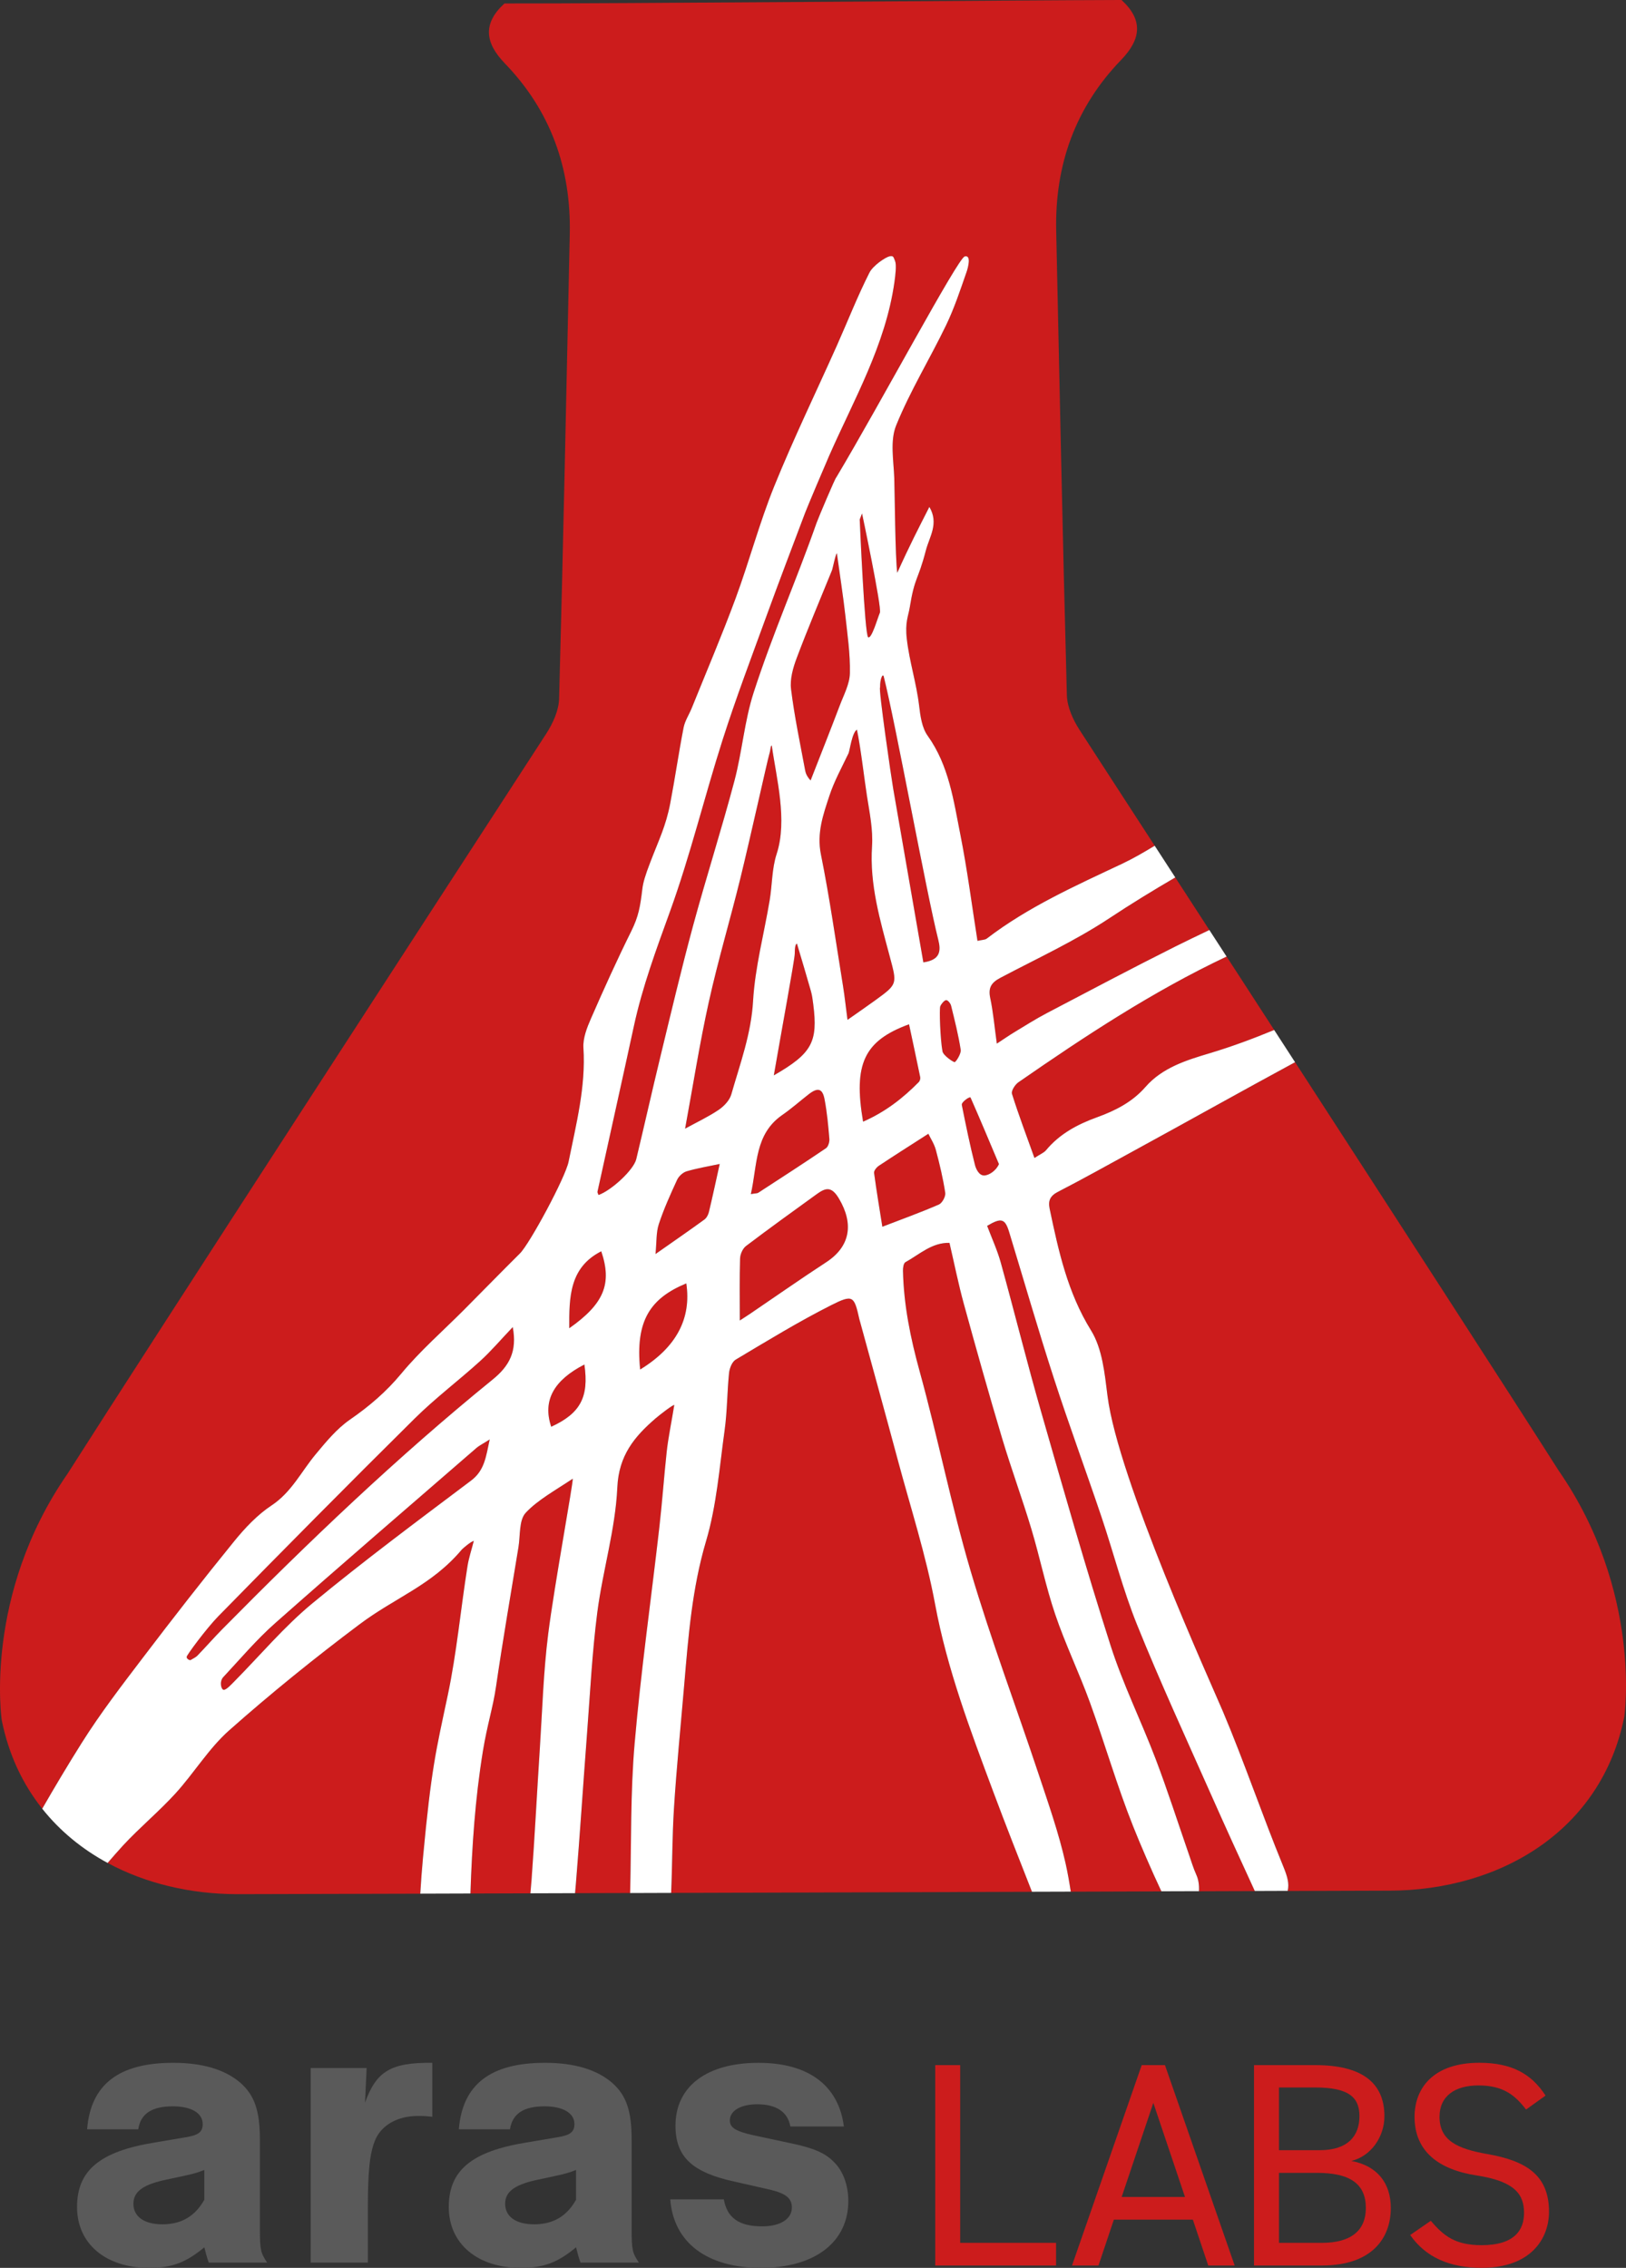 <svg xmlns="http://www.w3.org/2000/svg" xmlns:xlink="http://www.w3.org/1999/xlink" version="1.1" id="Layer_1" x="0px" y="0px" style="enable-background:new 0 0 1920 1080;" xml:space="preserve" viewBox="601.49 40 717 1000.01">
<rect x="601.49" y="40" width="717" height="1000.01" fill="#333333" stroke="none"/>
<style type="text/css">
	.st0{fill:#CC1C1C;}
	.st1{fill:#FFFFFF;}
	.st2{fill:#5A5A5A;}
</style>
<g>
	<path class="st0" d="M722.82,755.73c-8.21,7.26-15.35,15.74-22.86,23.78c-1.85,1.98-0.94,5.61,0.22,5.61c1.16,0,3.29-2.32,4.8-3.86   c11.34-11.48,21.82-24,34.2-34.23c22.73-18.8,46.46-36.41,70.04-54.17c5.99-4.51,6.56-10.53,8.24-18.15   c-2.82,1.8-4.58,2.65-5.99,3.88C781.85,704.25,752.15,729.78,722.82,755.73z"/>
	<path class="st0" d="M1013.82,747.22c-3.99-21.52-10.8-42.51-16.49-63.71c-5.42-20.22-11.01-40.39-16.53-60.58   c-0.1-0.38-0.24-0.75-0.32-1.13c-2.33-10.36-2.74-11.17-12.57-6.21c-14.37,7.25-28.14,15.7-41.98,23.95   c-1.62,0.96-2.72,3.83-2.94,5.93c-0.86,8.39-0.79,16.9-1.95,25.24c-2.28,16.37-3.52,33.13-8.18,48.85   c-6.17,20.8-7.81,41.93-9.62,63.2c-1.56,18.24-3.39,36.46-4.54,54.72c-0.78,12.38-0.72,24.81-1.24,37.2   c52.5-0.16,108.76-0.34,159.12-0.49c-5.76-14.64-11.53-29.27-17.03-44C1029.41,803.03,1019.16,776,1013.82,747.22z"/>
	<path class="st0" d="M1082.07,790.59c-4.73-13.03-10.81-25.58-15.26-38.69c-4.19-12.35-6.78-25.23-10.54-37.74   c-4.04-13.41-8.9-26.57-12.9-39.99c-5.86-19.63-11.4-39.35-16.83-59.11c-2.41-8.76-4.18-17.7-6.35-26.99   c-7.75-0.21-13.23,5.1-19.44,8.53c-0.81,0.45-1.09,2.45-1.07,3.72c0.32,15.18,3.33,29.81,7.37,44.48   c8.04,29.14,13.89,58.91,22.45,87.89c8.95,30.31,20.12,59.96,30.1,89.97c4.27,12.85,8.79,25.7,11.75,38.88   c0.94,4.16,1.66,8.38,2.32,12.6c13.97-0.04,27.36-0.09,39.95-0.13c-4.34-9.19-9.22-20.55-12.4-28.51   C1094.05,827.5,1088.69,808.81,1082.07,790.59z"/>
	<path class="st0" d="M989.49,310.15c0.92-2.17-7.87-43.75-7.87-43.75l-1.03,2.66c0,0,2.18,51.24,3.74,51.94   C985.89,321.71,988.43,312.67,989.49,310.15z"/>
	<path class="st0" d="M995.33,387.69c4.43,25.53,8.87,51.06,13.31,76.66c7.43-1.03,7.86-4.94,6.57-10.01   c-5.25-20.72-18.79-95.26-24.02-115.98c-0.44-1.73-1.72,1.06-1.64,4.76C988.75,343.31,994.62,383.65,995.33,387.69z"/>
	<path class="st0" d="M852.51,625.69c15.43-10.83,18.92-19.7,14.11-33.93C852.66,598.86,852.42,611.76,852.51,625.69z"/>
	<path class="st0" d="M813.17,640.18c-9.47,8.59-19.76,16.32-28.83,25.3c-29.1,28.8-57.9,57.92-86.56,87.16   c-5.28,5.38-14,17.18-14,17.95c0,0.76,0.93,1.44,1.69,1.44c1.04-0.66,2.26-1.16,3.1-2.03c3.69-3.81,7.18-7.82,10.91-11.6   c38.05-38.55,77.21-75.94,119.27-110.13c7.36-5.98,10.83-12.4,8.83-23.1C822.34,630.67,818.05,635.75,813.17,640.18z"/>
	<path class="st0" d="M1102.88,756.37c-6.22-15.42-10.32-31.67-15.65-47.46c-6.9-20.45-14.38-40.71-21.03-61.23   c-6.9-21.3-13.11-42.82-19.64-64.25c-1.85-6.06-3.46-6.59-9.74-2.84c2,5.34,4.47,10.66,6.02,16.24   c6.08,21.93,11.56,44.03,17.83,65.9c9.86,34.36,19.67,68.76,30.55,102.81c5.47,17.12,13.54,33.39,19.94,50.23   c5.22,13.74,9.7,27.76,14.52,41.65c1.09,3.15,2.04,6.36,3.41,9.39c0.96,2.13,1.26,4.62,1.13,7.14c8.74-0.03,16.97-0.05,24.62-0.08   c-6.89-14.96-12.76-27.79-19.71-43.45C1124.21,805.81,1112.94,781.33,1102.88,756.37z"/>
	<path class="st0" d="M664.61,770.81c13.12-17.25,26.45-34.36,40.12-51.17c4.79-5.89,10.25-11.68,16.51-15.83   c8.81-5.83,13.11-14.93,19.45-22.55c4.57-5.49,9.29-11.25,15.07-15.25c8.49-5.87,15.99-12.25,22.65-20.29   c8.39-10.13,18.45-18.87,27.76-28.24c8.2-8.25,16.33-16.58,24.58-24.78c4.31-4.28,20.05-33.47,21.47-40.49   c3.32-16.53,7.64-32.96,6.53-50.17c-0.27-4.24,1.56-8.88,3.33-12.93c5.65-12.93,11.47-25.81,17.74-38.45   c3.33-6.71,3.97-11.07,4.9-18.56c0.38-3.04,1.23-5.94,3.49-11.83c3.83-10.01,6.9-16,8.82-26.01c2.14-11.12,3.74-22.35,5.9-33.46   c0.58-2.99,2.43-5.72,3.6-8.61c6.5-16.11,13.33-32.11,19.35-48.4c6.04-16.34,10.5-33.29,17.03-49.42   c8.51-20.98,18.41-41.4,27.65-62.09c4.78-10.7,9.05-21.64,14.33-32.08c1.56-3.09,7.01-6.76,8.82-7.17   c1.81-0.41,1.78,0.41,2.46,2.05c0.68,1.65,0.18,6.08-0.3,9.49c-3.93,27.54-17.73,51.38-28.71,76.29   c-1.45,3.28-9.58,22.45-10.59,25.12c-5.75,15.21-11.55,30.41-17.11,45.69c-6.6,18.12-13.45,36.17-19.32,54.53   c-8.04,25.13-14.23,50.89-23.19,75.66c-6.04,16.7-12.18,33.22-15.94,50.59c-5.27,24.35-10.72,48.66-16.05,73   c-0.1,0.44,0.29,0.98,0.46,1.49c5.85-2.12,15.51-11.14,16.63-15.81c3.62-15.08,7-30.21,10.66-45.28   c4.67-19.2,9.2-38.45,14.36-57.52c5.8-21.4,12.57-42.54,18.26-63.97c3.41-12.87,4.42-26.45,8.51-39.06   c8.6-26.51,18.47-48.45,27.73-74.76c0.71-2.01,8.36-20.16,8.68-20.03c19.51-32.65,53.58-96.65,56.64-97.44   c3.07-0.79,1.39,5.19,0.84,6.77c-2.77,7.95-5.42,16.02-9.07,23.59c-7.15,14.84-15.87,28.99-22.02,44.2   c-2.72,6.72-1.12,15.34-0.82,23.07c0.21,5.56,0.4,35.6,1.33,41.88c5.47-12.18,9.32-19.53,14.15-29.06   c4.33,7.32,0.02,13.13-1.55,19.2c-3.54,13.67-4.88,11.35-7.13,25.26c-0.58,3.61-2.11,6.37-1.27,13.76   c1.15,10.12,4.23,19.34,5.43,29.44c0.54,4.53,1.23,9.7,3.75,13.22c9.43,13.19,11.46,28.65,14.46,43.75   c3.04,15.32,5.01,30.85,7.53,46.73c1.98-0.46,3.3-0.4,4.09-1.01c18.27-13.99,39.09-23.27,59.72-33.01   c4.93-2.33,9.65-5.1,14.34-7.93c-4.92-7.58-8.08-12.44-8.9-13.7c-8.08-12.44-16.15-24.87-24.21-37.32   c-2.91-4.5-5.48-10.15-5.62-15.34c-1.84-68.29-3.24-136.58-4.71-204.88c-0.62-28.93,8.41-54.35,28.65-75.28   c8.76-9.08,9.83-17.55,0.16-26.41c-45.35,0.1-226.76,1.63-272.11,1.53c-9.66,8.86-8.6,17.32,0.16,26.41   c20.24,20.93,29.27,46.35,28.65,75.28c-1.46,68.31-2.87,136.59-4.71,204.88c-0.14,5.19-2.72,10.84-5.62,15.34   c-8.06,12.45-16.13,24.89-24.21,37.32c-6.35,9.77-150.9,232.42-186.92,289.08c-37.19,53.66-29.03,108.63-29.03,108.63   c3.04,15.22,9.27,28.26,17.85,39.06c5.62-9.78,11.41-19.47,17.41-29.01C645.75,795.45,655.24,783.13,664.61,770.81z"/>
	<path class="st0" d="M1042.56,471.21c-3.87,2.05-5.39,4.29-4.43,8.82c1.34,6.31,1.89,12.78,2.92,20.17   c2.95-1.93,5.4-3.63,7.94-5.17c4.66-2.82,9.28-5.75,14.1-8.28c18.79-9.86,37.54-19.8,56.51-29.29c5.02-2.51,10.1-4.93,15.17-7.36   c-5.57-8.59-10.63-16.39-15.04-23.18c-9.84,5.73-19.55,11.69-29.09,18C1075.48,454.97,1058.72,462.67,1042.56,471.21z"/>
	<path class="st0" d="M1050.59,517.24c-1.49,1.03-3.25,3.79-2.84,5.1c2.91,9.26,6.35,18.34,9.91,28.28   c2.65-1.73,4.19-2.32,5.11-3.42c6.01-7.23,13.88-11.42,22.54-14.55c8.02-2.9,15.52-6.72,21.27-13.31   c7.48-8.59,18.12-11.84,28.24-14.87c9.75-2.92,19.23-6.43,28.55-10.29c-7.39-11.4-14.45-22.29-21-32.39   c-0.03,0.01-0.05,0.02-0.08,0.04C1109.84,477.17,1079.99,496.85,1050.59,517.24z"/>
	<path class="st0" d="M798.92,787.61c3.99-18.82,5.71-38.07,8.73-57.07c0.57-3.57,1.75-7.05,2.78-11.09   c-1.35,0.28-5.02,3.5-5.28,3.81c-13.28,15.81-29.12,20.97-45.19,33.04c-19.71,14.79-38.94,30.33-57.38,46.67   c-9.03,8.01-15.49,18.84-23.72,27.86c-7.27,7.97-15.66,14.92-23.01,22.82c-2.36,2.54-4.62,5.19-6.91,7.81   c16.71,9.04,36.41,13.72,56.99,13.77c3.34,0.01,34.95-0.08,80.88-0.21c0.32-5.29,0.7-10.57,1.19-15.8   C791.7,819.5,793.8,811.77,798.92,787.61z"/>
	<path class="st0" d="M881.36,808.83c2.76-31.88,7.28-63.61,10.91-95.43c1.28-11.16,2.04-22.39,3.27-33.56   c0.64-5.84,2.39-14.48,3.3-20.3c-0.48-0.27-6.45,4.35-8.27,5.92c-9.31,8.04-16.2,16.3-16.84,30.42   c-0.84,18.49-6.45,36.7-8.84,55.18c-2.3,17.8-3.17,35.78-4.54,53.69c-1.68,21.95-3.09,43.92-4.89,65.85   c-0.12,1.4-0.26,2.79-0.37,4.19c7.95-0.02,16.05-0.05,24.29-0.07c0-0.15,0.01-0.3,0.01-0.46   C879.93,852.45,879.48,830.54,881.36,808.83z"/>
	<path class="st0" d="M839.55,811.03c1.1-16.86,1.57-33.82,3.69-50.55c2.73-21.53,11.04-66.5,10.82-68.44   c-7.16,4.81-15.54,9.39-20.75,15.05c-3.01,3.27-2.34,9.99-3.19,15.18c-3.37,20.54-6.91,41.05-9.92,61.64   c-1.32,9.02-3.86,16.58-5.78,28.41c-3.41,20.94-4.78,41.59-5.48,62.62c8.49-0.03,17.34-0.05,26.47-0.08   c0.16-1.89,0.35-3.77,0.49-5.66C837.32,849.82,838.29,830.42,839.55,811.03z"/>
	<path class="st0" d="M844.55,669.13c12.88-5.91,16.71-13.1,14.63-27.44C845.91,648.51,840.61,657.35,844.55,669.13z"/>
	<path class="st0" d="M1007.26,515c-1.57-7.73-3.24-15.45-4.93-23.34c-19.86,7.28-24.6,17.55-20.27,42.95   c9.79-4.3,17.55-10.34,24.55-17.46C1007.09,516.67,1007.4,515.66,1007.26,515z"/>
	<path class="st0" d="M961.82,566.41c-10.51,7.59-21.03,15.17-31.36,23c-1.46,1.11-2.56,3.61-2.62,5.5   c-0.27,8.93-0.12,17.86-0.12,27.34c1.26-0.82,2.87-1.82,4.44-2.89c11.21-7.61,22.31-15.39,33.66-22.8   c10.62-6.93,12.24-16.9,5.64-28.06C968.27,563.13,965.72,563.6,961.82,566.41z"/>
	<path class="st0" d="M993.83,461.74c-4.23-15.89-8.92-31.66-7.81-48.56c0.49-7.33-1.08-14.86-2.24-22.21   c-1.14-7.24-2.7-21.04-4.42-29.22c-2.16,1.25-3.16,9.29-3.7,10.41c-2.96,6.2-6.33,12.28-8.45,18.76   c-2.72,8.27-5.63,16.4-3.74,25.79c3.86,19.21,6.6,38.64,9.74,57.99c0.76,4.71,1.26,9.46,1.99,15.01c4.74-3.34,8.56-5.95,12.3-8.67   C997.38,473.87,997.08,473.94,993.83,461.74z"/>
	<path class="st0" d="M1014.16,547.05c-0.71-2.64-2.31-5.05-3.3-7.12c-7.81,5.02-14.89,9.5-21.86,14.13   c-0.99,0.66-2.21,2.18-2.08,3.13c1.11,8.25,2.5,16.46,3.65,23.73c8.67-3.34,16.91-6.31,24.93-9.8c1.47-0.64,3.05-3.57,2.8-5.18   C1017.33,559.59,1015.83,553.28,1014.16,547.05z"/>
	<path class="st0" d="M1288.7,688.32c-19.7-30.99-71.86-111.62-116.12-179.93c-24.02,13-47.84,26.38-71.81,39.46   c-10.88,5.93-21.69,12-32.7,17.67c-3.45,1.78-4.47,3.87-3.71,7.48c3.92,18.62,7.88,36.92,18.26,53.67   c4.99,8.06,6.03,19.03,7.26,28.88c4.59,36.56,45.75,126.96,50.92,139.21c9.46,22.41,17.26,45.52,26.5,68.04   c1.98,4.84,2.75,7.74,2.06,11.03c25.78-0.08,42.35-0.13,44.72-0.14c49.36-0.11,93.69-26.76,103.66-76.73   C1317.73,796.95,1325.89,741.98,1288.7,688.32z"/>
	<path class="st0" d="M1018.73,481.02c-0.79,0-2.16,1.62-2.61,2.7c-0.5,1.2-0.01,14.73,0.97,19.89c0.35,1.85,4.73,4.74,5.33,4.74   c0.6,0,2.96-3.78,2.71-5.4c-1.02-6.56-2.66-13.03-4.25-19.49C1020.65,482.53,1019.52,481.02,1018.73,481.02z"/>
	<path class="st0" d="M1025.61,527.24c1.77,8.84,3.57,17.68,5.79,26.42c0.48,1.88,1.82,4.69,4.04,4.67c2.22-0.02,5.4-2.24,6.54-5.02   c-4.55-10.77-8.44-20.1-12.52-29.34C1029.18,523.34,1025.35,525.95,1025.61,527.24z"/>
	<path class="st0" d="M883.77,643.89c15.95-9.77,22.67-22.5,20.35-37.98C888.18,612.51,881.58,622.44,883.77,643.89z"/>
	<path class="st0" d="M960.11,482.9c-0.25-1.95-0.49-3.93-1.02-5.81c-1.57-5.59-4.52-15.39-6.17-20.96   c-0.74,0.08-0.95,1.89-0.98,4.48c-0.03,2.59-6.01,34.88-9.23,53.58C959.58,504.5,962.2,499.46,960.11,482.9z"/>
	<path class="st0" d="M932.58,566.53c2.18-0.38,2.84-0.31,3.27-0.59c9.98-6.49,19.99-12.95,29.84-19.63   c1.01-0.68,1.63-2.77,1.52-4.13c-0.5-5.86-1.04-11.76-2.14-17.53c-0.91-4.77-3.03-5.23-7.02-2.11c-3.87,3.02-7.56,6.3-11.59,9.09   C934.22,540.11,935.51,553.52,932.58,566.53z"/>
	<path class="st0" d="M940.9,436.93c1.13-6.78,0.96-13.93,3.06-20.36c4.89-14.94-0.12-33.37-2.13-47.82   c-0.59-0.1-0.51,2.02-1.14,3.93c-0.63,1.91-8.26,36.46-12.72,54.61c-4.47,18.21-9.85,36.21-13.91,54.51   c-4.03,18.21-6.91,36.67-10.46,55.87c5.33-2.92,10.31-5.24,14.8-8.29c2.36-1.6,4.82-4.19,5.57-6.81   c3.86-13.52,8.75-26.63,9.6-41.13C934.43,466.52,938.42,451.78,940.9,436.93z"/>
	<path class="st0" d="M956.53,379.79c0.22,1.19,0.82,2.69,2.39,4.37c4.65-11.91,8.85-22.45,12.86-33.05   c1.77-4.68,4.37-9.48,4.47-14.26c0.18-8.56-1.11-17.16-2.04-25.72c-0.8-7.34-2.69-19.76-3.69-27.07c-0.54-0.03-1.83,6.62-2.18,7.47   c-5.24,12.88-10.67,25.68-15.56,38.69c-1.62,4.31-3.03,9.29-2.48,13.71C951.78,355.94,954.31,367.85,956.53,379.79z"/>
	<path class="st0" d="M900.06,560.26c-2.95,6.4-5.88,12.86-8.07,19.55c-1.2,3.67-0.92,7.82-1.45,13.16   c8.19-5.75,14.93-10.39,21.54-15.2c0.99-0.72,1.73-2.15,2.02-3.38c1.67-7.01,3.17-14.06,4.74-21.14c-5.19,1.11-9.98,1.88-14.6,3.25   C902.6,556.99,900.8,558.67,900.06,560.26z"/>
</g>
<path class="st1" d="M1167.28,862.79c-9.24-22.51-17.04-45.62-26.5-68.04c-5.17-12.25-46.33-102.65-50.92-139.21  c-1.24-9.85-2.27-20.82-7.26-28.88c-10.38-16.76-14.35-35.06-18.26-53.67c-0.76-3.61,0.26-5.7,3.71-7.48  c11.01-5.67,21.83-11.73,32.7-17.67c23.98-13.08,47.79-26.46,71.81-39.46c-3.12-4.81-6.18-9.54-9.21-14.21  c-9.32,3.85-18.79,7.37-28.55,10.29c-10.12,3.03-20.76,6.28-28.24,14.87c-5.74,6.59-13.25,10.41-21.27,13.31  c-8.66,3.13-16.53,7.32-22.54,14.55c-0.92,1.11-2.47,1.69-5.11,3.42c-3.56-9.94-7-19.02-9.91-28.28c-0.41-1.31,1.35-4.07,2.84-5.1  c29.41-20.38,59.26-40.06,91.71-55.4c0.03-0.01,0.05-0.02,0.08-0.04c-2.61-4.03-5.15-7.94-7.59-11.7  c-5.07,2.43-10.14,4.84-15.17,7.36c-18.97,9.5-37.72,19.43-56.51,29.29c-4.82,2.53-9.44,5.46-14.1,8.28  c-2.55,1.54-4.99,3.24-7.94,5.17c-1.03-7.39-1.58-13.86-2.92-20.17c-0.96-4.53,0.56-6.77,4.43-8.82  c16.16-8.54,32.91-16.24,48.09-26.29c9.53-6.31,19.25-12.27,29.09-18c-3.46-5.33-6.51-10.03-9.07-13.98  c-4.69,2.83-9.41,5.6-14.34,7.93c-20.64,9.74-41.45,19.02-59.72,33.01c-0.8,0.61-2.11,0.55-4.09,1.01  c-2.51-15.88-4.49-31.41-7.53-46.73c-3-15.1-5.03-30.57-14.46-43.75c-2.52-3.52-3.21-8.69-3.75-13.22  c-1.2-10.11-4.27-19.33-5.43-29.44c-0.84-7.39,0.69-10.14,1.27-13.76c2.25-13.91,3.58-11.59,7.13-25.26  c1.57-6.07,5.88-11.88,1.55-19.2c-4.83,9.53-8.68,16.88-14.15,29.06c-0.93-6.28-1.12-36.33-1.33-41.88  c-0.3-7.73-1.9-16.35,0.82-23.07c6.16-15.21,14.87-29.37,22.02-44.2c3.65-7.57,6.3-15.63,9.07-23.59c0.55-1.58,2.23-7.56-0.84-6.77  c-3.07,0.79-37.13,64.79-56.64,97.44c-0.32-0.13-7.97,18.02-8.68,20.03c-9.25,26.3-19.13,48.24-27.73,74.76  c-4.09,12.61-5.09,26.19-8.51,39.06c-5.68,21.43-12.46,42.57-18.26,63.97c-5.16,19.07-9.7,38.32-14.36,57.52  c-3.66,15.07-7.04,30.2-10.66,45.28c-1.12,4.68-10.79,13.69-16.63,15.81c-0.16-0.5-0.55-1.05-0.46-1.49  c5.33-24.34,10.78-48.65,16.05-73c3.76-17.37,9.9-33.89,15.94-50.59c8.96-24.77,15.16-50.53,23.19-75.66  c5.87-18.36,12.72-36.41,19.32-54.53c5.56-15.28,11.36-30.48,17.11-45.69c1.01-2.67,9.14-21.84,10.59-25.12  c10.98-24.91,24.78-48.75,28.71-76.29c0.49-3.4,0.99-7.84,0.3-9.49c-0.68-1.65-0.65-2.46-2.46-2.05c-1.81,0.41-7.26,4.08-8.82,7.17  c-5.29,10.44-9.56,21.38-14.33,32.08c-9.24,20.69-19.14,41.1-27.65,62.09c-6.54,16.12-10.99,33.08-17.03,49.42  c-6.02,16.29-12.85,32.29-19.35,48.4c-1.16,2.89-3.01,5.62-3.6,8.61c-2.17,11.12-3.77,22.34-5.9,33.46  c-1.92,10.01-4.99,16-8.82,26.01c-2.26,5.89-3.12,8.8-3.49,11.83c-0.92,7.5-1.57,11.86-4.9,18.56  c-6.27,12.64-12.09,25.52-17.74,38.45c-1.77,4.06-3.6,8.69-3.33,12.93c1.1,17.21-3.21,33.65-6.53,50.17  c-1.41,7.02-17.15,36.21-21.47,40.49c-8.25,8.2-16.38,16.53-24.58,24.78c-9.31,9.36-19.37,18.11-27.76,28.24  c-6.66,8.04-14.16,14.42-22.65,20.29c-5.78,4-10.5,9.76-15.07,15.25c-6.35,7.62-10.64,16.72-19.45,22.55  c-6.27,4.15-11.72,9.94-16.51,15.83c-13.67,16.81-27,33.92-40.12,51.17c-9.37,12.32-18.86,24.64-27.09,37.73  c-6,9.54-11.79,19.23-17.41,29.01c7.85,9.88,17.66,17.87,28.82,23.91c2.29-2.61,4.55-5.26,6.91-7.81  c7.35-7.91,15.74-14.85,23.01-22.82c8.22-9.02,14.68-19.85,23.72-27.86c18.44-16.34,37.67-31.88,57.38-46.67  c16.07-12.07,31.91-17.22,45.19-33.04c0.26-0.31,3.93-3.53,5.28-3.81c-1.03,4.05-2.21,7.52-2.78,11.09  c-3.02,19.01-4.75,38.25-8.73,57.07c-5.12,24.16-7.22,31.89-10.91,71.59c-0.49,5.23-0.87,10.51-1.19,15.8  c7.05-0.02,14.43-0.04,22.11-0.07c0.7-21.02,2.07-41.67,5.48-62.62c1.93-11.83,4.47-19.39,5.78-28.41  c3.01-20.59,6.55-41.11,9.92-61.64c0.85-5.19,0.18-11.91,3.19-15.18c5.21-5.65,13.58-10.23,20.75-15.05  c0.23,1.93-8.09,46.9-10.82,68.44c-2.12,16.74-2.59,33.69-3.69,50.55c-1.26,19.39-2.23,38.79-3.67,58.17  c-0.14,1.89-0.32,3.78-0.49,5.66c6.43-0.02,13-0.04,19.69-0.06c0.12-1.4,0.26-2.79,0.37-4.19c1.8-21.94,3.21-43.91,4.89-65.85  c1.37-17.91,2.25-35.89,4.54-53.69c2.39-18.48,8-36.7,8.84-55.18c0.64-14.12,7.53-22.38,16.84-30.42c1.82-1.57,7.79-6.19,8.27-5.92  c-0.91,5.81-2.66,14.46-3.3,20.3c-1.22,11.17-1.99,22.39-3.27,33.56c-3.63,31.81-8.15,63.54-10.91,95.43  c-1.88,21.71-1.43,43.62-1.97,65.44c0,0.15-0.01,0.3-0.01,0.46c5.96-0.02,12-0.04,18.08-0.06c0.53-12.39,0.46-24.82,1.24-37.2  c1.15-18.26,2.99-36.48,4.54-54.72c1.81-21.27,3.45-42.4,9.62-63.2c4.66-15.71,5.9-32.48,8.18-48.85c1.16-8.34,1.1-16.85,1.95-25.24  c0.21-2.1,1.32-4.96,2.94-5.93c13.84-8.25,27.62-16.69,41.98-23.95c9.83-4.96,10.24-4.15,12.57,6.21c0.09,0.38,0.22,0.75,0.32,1.13  c5.52,20.19,11.11,40.36,16.53,60.58c5.68,21.19,12.49,42.19,16.49,63.71c5.34,28.78,15.59,55.81,25.72,82.95  c5.5,14.73,11.27,29.37,17.03,44c5.78-0.02,11.5-0.04,17.11-0.05c-0.66-4.23-1.38-8.44-2.32-12.6  c-2.96-13.17-7.48-26.03-11.75-38.88c-9.98-30.01-21.15-59.66-30.1-89.97c-8.55-28.98-14.41-58.74-22.45-87.89  c-4.05-14.68-7.05-29.3-7.37-44.48c-0.03-1.27,0.26-3.27,1.07-3.72c6.21-3.43,11.69-8.74,19.44-8.53  c2.16,9.29,3.94,18.23,6.35,26.99c5.42,19.75,10.97,39.48,16.83,59.11c4.01,13.42,8.87,26.58,12.9,39.99  c3.76,12.51,6.35,25.39,10.54,37.74c4.45,13.11,10.52,25.67,15.26,38.69c6.62,18.21,11.97,36.91,19.15,54.89  c3.18,7.96,8.07,19.33,12.4,28.51c5.7-0.02,11.23-0.04,16.58-0.05c0.13-2.52-0.17-5.01-1.13-7.14c-1.37-3.03-2.32-6.24-3.41-9.39  c-4.82-13.89-9.3-27.91-14.52-41.65c-6.4-16.84-14.47-33.11-19.94-50.23c-10.89-34.05-20.69-68.45-30.55-102.81  c-6.28-21.87-11.76-43.97-17.83-65.9c-1.55-5.58-4.01-10.9-6.02-16.24c6.29-3.75,7.9-3.22,9.74,2.84  c6.52,21.42,12.73,42.95,19.64,64.25c6.65,20.53,14.14,40.78,21.03,61.23c5.32,15.79,9.43,32.04,15.65,47.46  c10.06,24.96,21.33,49.44,32.25,74.05c6.95,15.66,12.82,28.49,19.71,43.45c5.11-0.02,9.95-0.03,14.51-0.05  C1170.03,870.53,1169.27,867.63,1167.28,862.79z M809.21,692.87c-23.58,17.76-47.3,35.37-70.04,54.17  c-12.37,10.23-22.86,22.75-34.2,34.23c-1.52,1.54-3.64,3.86-4.8,3.86c-1.16,0-2.07-3.63-0.22-5.61  c7.51-8.04,14.65-16.52,22.86-23.78c29.33-25.95,59.04-51.49,88.63-77.14c1.42-1.23,3.18-2.07,5.99-3.88  C815.77,682.34,815.2,688.36,809.21,692.87z M818.76,648.28c-42.07,34.18-81.22,71.57-119.27,110.13  c-3.73,3.78-7.22,7.79-10.91,11.6c-0.84,0.87-2.06,1.36-3.1,2.03c-0.76,0-1.69-0.68-1.69-1.44c0-0.76,8.73-12.56,14-17.95  c28.66-29.24,57.46-58.35,86.56-87.16c9.07-8.98,19.36-16.71,28.83-25.3c4.88-4.43,9.17-9.51,14.41-15.01  C829.59,635.88,826.11,642.3,818.76,648.28z M844.55,669.13c-3.94-11.77,1.36-20.62,14.63-27.44  C861.26,656.03,857.43,663.22,844.55,669.13z M852.51,625.69c-0.09-13.93,0.16-26.83,14.11-33.93  C871.43,605.99,867.93,614.86,852.51,625.69z M991.2,338.36c5.23,20.72,18.78,95.26,24.02,115.98c1.28,5.06,0.86,8.97-6.57,10.01  c-4.45-25.6-8.88-51.13-13.31-76.66c-0.72-4.04-6.59-44.38-5.77-44.57C989.48,339.42,990.77,336.64,991.2,338.36z M981.62,266.41  c0,0,8.79,41.58,7.87,43.75c-1.07,2.51-3.6,11.55-5.16,10.85c-1.57-0.7-3.74-51.94-3.74-51.94L981.62,266.41z M952.79,330.2  c4.89-13.01,10.32-25.81,15.56-38.69c0.35-0.85,1.64-7.5,2.18-7.47c1,7.32,2.89,19.73,3.69,27.07c0.93,8.56,2.22,17.16,2.04,25.72  c-0.1,4.79-2.7,9.58-4.47,14.26c-4.01,10.6-8.21,21.13-12.86,33.05c-1.57-1.67-2.17-3.17-2.39-4.37  c-2.22-11.94-4.75-23.84-6.23-35.88C949.76,339.49,951.17,334.51,952.79,330.2z M946.46,531.64c4.03-2.79,7.72-6.07,11.59-9.09  c3.99-3.12,6.11-2.66,7.02,2.11c1.11,5.77,1.65,11.66,2.14,17.53c0.11,1.36-0.51,3.44-1.52,4.13c-9.85,6.68-19.86,13.14-29.84,19.63  c-0.43,0.28-1.09,0.22-3.27,0.59C935.51,553.52,934.22,540.11,946.46,531.64z M942.71,514.19c3.22-18.69,9.19-50.99,9.23-53.58  c0.03-2.59,0.24-4.4,0.98-4.48c1.66,5.57,4.6,15.36,6.17,20.96c0.53,1.89,0.77,3.86,1.02,5.81  C962.2,499.46,959.58,504.5,942.71,514.19z M883.77,643.89c-2.18-21.45,4.41-31.38,20.35-37.98  C906.43,621.4,899.72,634.12,883.77,643.89z M914.1,574.39c-0.29,1.23-1.03,2.66-2.02,3.38c-6.61,4.81-13.35,9.45-21.54,15.2  c0.53-5.34,0.25-9.49,1.45-13.16c2.19-6.68,5.12-13.14,8.07-19.55c0.73-1.59,2.54-3.27,4.19-3.76c4.61-1.37,9.41-2.15,14.6-3.25  C917.28,560.33,915.78,567.38,914.1,574.39z M923.96,522.58c-0.75,2.62-3.21,5.21-5.57,6.81c-4.49,3.04-9.47,5.36-14.8,8.29  c3.54-19.2,6.42-37.66,10.46-55.87c4.05-18.3,9.44-36.3,13.91-54.51c4.45-18.15,12.09-52.7,12.72-54.61  c0.63-1.91,0.55-4.03,1.14-3.93c2.02,14.45,7.02,32.88,2.13,47.82c-2.1,6.43-1.93,13.58-3.06,20.36  c-2.48,14.85-6.47,29.59-7.33,44.52C932.72,495.95,927.83,509.06,923.96,522.58z M965.81,596.58c-11.35,7.4-22.44,15.19-33.66,22.8  c-1.57,1.06-3.18,2.07-4.44,2.89c0-9.48-0.15-18.42,0.12-27.34c0.06-1.89,1.16-4.39,2.62-5.5c10.33-7.83,20.85-15.41,31.36-23  c3.9-2.81,6.45-3.28,9.63,2.1C978.05,579.68,976.43,589.65,965.81,596.58z M975.2,489.71c-0.73-5.55-1.23-10.3-1.99-15.01  c-3.14-19.35-5.87-38.79-9.74-57.99c-1.89-9.39,1.02-17.52,3.74-25.79c2.13-6.48,5.5-12.57,8.45-18.76  c0.53-1.12,1.53-9.16,3.7-10.41c1.72,8.18,3.28,21.98,4.42,29.22c1.16,7.36,2.72,14.88,2.24,22.21c-1.12,16.9,3.58,32.67,7.81,48.56  c3.25,12.19,3.55,12.13-6.33,19.3C983.76,483.76,979.95,486.37,975.2,489.71z M1002.34,491.66c1.68,7.89,3.35,15.61,4.93,23.34  c0.13,0.66-0.17,1.67-0.65,2.15c-7,7.12-14.76,13.16-24.55,17.46C977.74,509.21,982.48,498.93,1002.34,491.66z M1015.5,571.13  c-8.02,3.49-16.26,6.46-24.93,9.8c-1.15-7.26-2.54-15.48-3.65-23.73c-0.13-0.95,1.09-2.47,2.08-3.13  c6.97-4.63,14.04-9.11,21.86-14.13c0.99,2.07,2.59,4.47,3.3,7.12c1.67,6.23,3.17,12.53,4.14,18.9  C1018.55,567.55,1016.97,570.49,1015.5,571.13z M1022.42,508.34c-0.6,0-4.97-2.89-5.33-4.74c-0.98-5.16-1.47-18.69-0.97-19.89  c0.45-1.07,1.82-2.7,2.61-2.7c0.79,0,1.92,1.51,2.15,2.44c1.59,6.46,3.23,12.93,4.25,19.49  C1025.38,504.57,1023.02,508.34,1022.42,508.34z M1035.44,558.32c-2.22,0.02-3.56-2.79-4.04-4.67c-2.22-8.73-4.02-17.58-5.79-26.42  c-0.26-1.28,3.57-3.9,3.85-3.27c4.08,9.24,7.97,18.57,12.52,29.34C1040.84,556.08,1037.65,558.31,1035.44,558.32z"/>
<g>
	<path class="st2" d="M639.9,978.9c1.6-19.71,13.86-29.31,38.01-29.31c12.97,0,22.91,3.02,29.66,8.88   c6.22,5.5,8.53,12.43,8.53,25.05v39.43c0,9.24,0.36,10.48,3.19,14.74h-25.75c-1.07-3.02-1.07-3.55-1.95-6.75   c-8.35,6.93-14.39,9.06-24.51,9.06c-19,0-31.62-10.66-31.62-26.82c0-16.16,10.12-24.51,34.1-28.42l13.67-2.31   c5.69-0.89,7.64-2.31,7.64-5.86c0-4.79-4.98-7.81-13.14-7.81c-9.24,0-14.21,3.2-15.28,10.12H639.9z M691.59,996.84   c-2.67,1.07-4.98,1.77-9.24,2.66l-9.06,1.95c-9.06,2.13-12.97,5.15-12.97,10.3c0,5.69,4.8,9.06,12.79,9.06   c8.35,0,14.39-3.55,18.48-10.83V996.84z"/>
	<path class="st2" d="M763.16,951.9l-0.71,15.27c4.97-13.85,11.37-17.76,29.66-17.58v23.8c-3.02-0.36-4.26-0.36-6.39-0.36   c-8.71,0-15.81,3.9-18.65,10.3c-2.49,5.68-3.37,13.68-3.37,30.19v24.16h-25.22V951.9H763.16z"/>
	<path class="st2" d="M803.82,978.9c1.6-19.71,13.86-29.31,38.01-29.31c12.97,0,22.91,3.02,29.66,8.88   c6.22,5.5,8.53,12.43,8.53,25.05v39.43c0,9.24,0.36,10.48,3.19,14.74h-25.75c-1.07-3.02-1.07-3.55-1.95-6.75   c-8.35,6.93-14.39,9.06-24.51,9.06c-19,0-31.62-10.66-31.62-26.82c0-16.16,10.12-24.51,34.1-28.42l13.67-2.31   c5.69-0.89,7.64-2.31,7.64-5.86c0-4.79-4.98-7.81-13.14-7.81c-9.24,0-14.21,3.2-15.28,10.12H803.82z M855.51,996.84   c-2.67,1.07-4.98,1.77-9.24,2.66l-9.06,1.95c-9.06,2.13-12.97,5.15-12.97,10.3c0,5.69,4.8,9.06,12.79,9.06   c8.35,0,14.39-3.55,18.48-10.83V996.84z"/>
	<path class="st2" d="M949.98,977.65c-1.07-6.39-6.21-9.77-14.57-9.77c-7.28,0-12.08,2.84-12.08,7.11c0,3.19,2.49,4.79,10.48,6.57   l15.81,3.38c10.48,2.13,15.81,4.44,19.54,8.35c4.09,3.91,6.4,10.3,6.4,17.23c0,18.12-14.74,29.49-38.55,29.49   s-38.54-11.19-39.96-30.2h23.62c1.42,8.17,6.75,11.9,16.87,11.9c8,0,13.14-3.19,13.14-8.35c0-4.09-2.84-6.21-9.59-7.81l-15.63-3.55   c-18.83-4.08-26.11-11.01-26.11-24.69c0-17.23,13.67-27.71,36.59-27.71c22.02,0,35.35,9.95,37.66,28.06H949.98z"/>
</g>
<g>
	<path class="st0" d="M1024.91,1028.99h42.26v9.99h-53.28v-88.37h11.01V1028.99z"/>
	<path class="st0" d="M1074.2,1038.98l30.74-88.37h10.25l30.74,88.37h-11.65l-6.79-20.23h-34.83l-6.79,20.23H1074.2z    M1096.1,1008.75h27.92l-13.96-41.49L1096.1,1008.75z"/>
	<path class="st0" d="M1181.48,950.61c20.62,0,30.48,7.81,30.48,22.54c0,9.22-6.02,17.67-14.6,19.72   c11.14,2.05,17.42,9.48,17.42,20.75c0,12.81-7.81,25.36-30.48,25.36h-29.84v-88.37H1181.48z M1165.47,988.13h17.93   c12.42,0,17.55-6.28,17.55-14.98c0-7.81-3.97-12.68-19.47-12.68h-16.01V988.13z M1165.47,1028.99h18.83   c13.32,0,19.47-5.76,19.47-15.37c0-10.63-6.92-15.5-21.52-15.5h-16.78V1028.99z"/>
	<path class="st0" d="M1274.42,970.2c-4.74-6.15-9.86-10.63-21-10.63c-10.25,0-17.16,4.61-17.16,13.83   c0,10.5,7.94,14.09,20.87,16.39c17.03,2.95,27.41,9.09,27.41,25.49c0,11.53-7.68,24.72-29.71,24.72c-14.34,0-24.85-4.87-31.5-14.47   l9.09-6.28c5.76,6.79,10.89,10.76,22.41,10.76c14.47,0,18.7-6.66,18.7-14.22c0-8.32-4.23-13.96-20.87-16.52   c-16.65-2.56-27.41-10.5-27.41-25.87c0-12.68,8.33-23.82,28.56-23.82c14.09,0,22.92,4.74,29.2,14.47L1274.42,970.2z"/>
</g>
</svg>